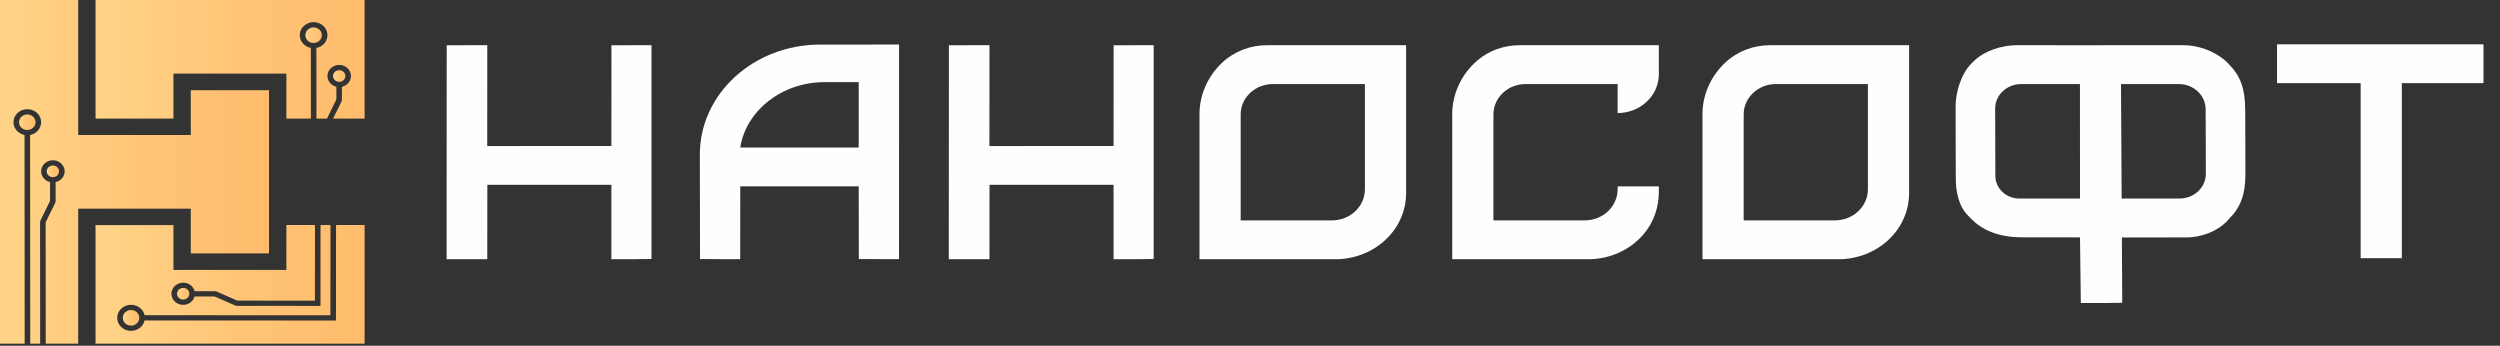 <svg width="282" height="39" viewBox="0 0 282 39" fill="none" xmlns="http://www.w3.org/2000/svg">
<rect x="0" y="0" width="282" height="39" fill="#333333" stroke="none"/>
<path d="M38.127 9.221C37.852 9.172 37.63 8.963 37.576 8.704C37.482 8.241 37.907 7.839 38.399 7.928C38.673 7.978 38.895 8.186 38.948 8.445C39.042 8.908 38.618 9.31 38.126 9.221H38.127Z" fill="url(#paint0_linear_25_7)"/>
<path d="M35.217 4.835C34.831 4.776 34.521 4.482 34.456 4.12C34.35 3.519 34.895 3.004 35.532 3.103C35.918 3.163 36.23 3.456 36.294 3.82C36.399 4.42 35.854 4.935 35.217 4.835Z" fill="url(#paint1_linear_25_7)"/>
<path d="M38.517 11.46C38.553 11.388 38.571 11.31 38.571 11.231L38.569 9.791C39.097 9.673 39.509 9.25 39.578 8.737C39.688 7.919 38.955 7.23 38.089 7.335C37.498 7.406 37.021 7.855 36.946 8.412C36.858 9.067 37.312 9.639 37.941 9.787L37.943 11.101C37.943 11.18 37.925 11.258 37.89 11.329L36.881 13.377H35.696L35.69 5.409C36.332 5.286 36.839 4.779 36.922 4.16C37.051 3.199 36.189 2.389 35.17 2.511C34.475 2.595 33.916 3.124 33.828 3.779C33.722 4.571 34.289 5.259 35.062 5.408L35.07 13.377H32.305V8.315H32.3V8.304H19.565V13.38H10.777V0H41.126L41.127 13.377H37.572L38.517 11.46H38.517Z" fill="url(#paint2_linear_25_7)"/>
<path d="M21.351 33.263C21.299 33.523 21.076 33.732 20.802 33.781C20.31 33.87 19.884 33.468 19.979 33.005C20.032 32.747 20.253 32.538 20.528 32.489C21.019 32.4 21.445 32.8 21.351 33.264V33.263Z" fill="url(#paint3_linear_25_7)"/>
<path d="M15.701 36C15.637 36.364 15.327 36.657 14.941 36.717C14.304 36.817 13.759 36.302 13.864 35.702C13.928 35.338 14.239 35.045 14.625 34.985C15.262 34.885 15.807 35.4 15.701 36H15.701Z" fill="url(#paint4_linear_25_7)"/>
<path d="M41.128 38.769H10.778V25.386H19.565V30.446H32.3L32.306 25.383H35.529L35.523 33.915L26.862 33.91C26.8 33.91 26.739 33.898 26.683 33.873L24.459 32.898C24.383 32.865 24.3 32.848 24.216 32.848L21.956 32.847C21.831 32.349 21.384 31.96 20.838 31.895C19.972 31.791 19.239 32.481 19.349 33.298C19.425 33.854 19.901 34.304 20.493 34.375C21.186 34.459 21.794 34.032 21.951 33.438L24.078 33.439C24.161 33.439 24.244 33.456 24.32 33.49L26.545 34.465C26.601 34.489 26.661 34.502 26.723 34.502L36.151 34.507V34.505L36.157 25.383H37.278L37.271 35.562L16.312 35.556C16.182 34.95 15.645 34.473 14.988 34.394C13.969 34.272 13.107 35.083 13.237 36.044C13.325 36.698 13.887 37.227 14.58 37.309C15.42 37.41 16.151 36.876 16.31 36.148L37.895 36.154V36.153H37.897L37.906 25.383H41.128L41.129 38.769L41.128 38.769Z" fill="url(#paint5_linear_25_7)"/>
<path d="M2.921 14.651C2.536 14.592 2.224 14.299 2.16 13.934C2.055 13.335 2.599 12.82 3.236 12.919C3.622 12.979 3.934 13.272 3.998 13.636C4.103 14.236 3.559 14.751 2.921 14.651Z" fill="url(#paint6_linear_25_7)"/>
<path d="M5.831 19.973C5.556 19.924 5.334 19.716 5.28 19.457C5.186 18.993 5.611 18.592 6.103 18.681C6.377 18.73 6.6 18.938 6.653 19.198C6.747 19.661 6.322 20.062 5.831 19.973Z" fill="url(#paint7_linear_25_7)"/>
<path d="M30.343 10.178V28.581H21.522V23.541H8.821V38.766H5.158L5.149 25.169C5.149 25.111 5.162 25.054 5.188 25L6.222 22.903C6.257 22.831 6.275 22.753 6.275 22.674L6.273 20.544C6.802 20.426 7.214 20.003 7.283 19.489C7.392 18.672 6.659 17.983 5.793 18.088C5.202 18.159 4.725 18.608 4.651 19.165C4.563 19.82 5.017 20.392 5.646 20.54L5.648 22.545C5.648 22.623 5.629 22.701 5.594 22.772L4.561 24.87C4.534 24.923 4.521 24.981 4.521 25.039L4.531 38.767H3.411L3.395 15.226C4.037 15.103 4.544 14.596 4.626 13.976C4.756 13.016 3.894 12.206 2.875 12.328C2.18 12.412 1.621 12.941 1.533 13.596C1.426 14.387 1.994 15.076 2.767 15.225L2.783 38.767H0V0H8.821V15.225H21.522V10.178H30.343Z" fill="url(#paint8_linear_25_7)"/>
<path d="M251.209 7.027L250.881 6.729C249.617 5.698 247.894 5.1 246.298 5.1H239.249L234.948 5.105V5.104L227.801 5.1C225.606 5.056 223.826 5.84 222.836 6.717L222.399 7.141C221.202 8.324 220.59 10.426 220.59 12.061L220.613 20.154C220.613 21.592 220.928 23.314 222.076 24.396L222.404 24.74C223.625 25.937 225.357 26.733 227.909 26.767L234.625 26.776L234.717 34.177C237.28 34.177 237.34 34.192 239.389 34.155L239.348 26.79L246.57 26.779C248.396 26.801 250.115 26.027 251.112 25.049L251.385 24.74C252.691 23.459 253.281 22.025 253.285 19.627L253.262 12.528C253.251 9.706 252.625 8.426 251.209 7.026L251.209 7.027ZM234.617 9.48L234.625 22.396H227.786C226.29 22.396 225.076 21.252 225.076 19.842L225.053 12.252C225.053 10.721 226.37 9.48 227.994 9.48H234.617L234.617 9.48ZM245.859 22.396H239.322L239.249 9.48H245.768C247.441 9.48 248.798 10.759 248.798 12.336L248.821 19.603C248.821 21.145 247.494 22.396 245.858 22.396H245.859Z" fill="#FFFEFD"/>
<path d="M256.85 5V9.377H266.282V29.122H270.925V9.377H280.138V5H256.85Z" fill="#FFFEFD"/>
<path d="M92.508 5.029C85.007 5.031 78.931 10.59 78.942 17.44L78.963 29.225C81.528 29.214 81.545 29.265 83.495 29.227L83.502 21.019H96.864L96.876 29.225C99.442 29.214 99.455 29.241 101.41 29.227L101.414 5.026L92.507 5.029H92.508ZM83.498 16.645C84.149 12.477 88.216 9.268 92.965 9.268H96.863L96.862 16.641L83.498 16.645H83.498Z" fill="#FFFEFD"/>
<path d="M68.97 5.106L68.964 14.962V16.469L54.961 16.474L54.965 5.098C52.403 5.098 53.075 5.106 50.389 5.106L50.378 29.239C52.086 29.239 53.615 29.239 54.964 29.241L54.972 20.846H68.964V29.239C71.53 29.239 71.561 29.241 73.487 29.213L73.488 5.098C70.921 5.098 71.06 5.106 68.97 5.106V5.106Z" fill="#FFFEFD"/>
<path d="M125.616 5.106L125.61 14.962V16.469L111.607 16.474L111.611 5.098C109.049 5.098 109.721 5.106 107.035 5.106L107.024 29.239C108.732 29.239 110.261 29.239 111.61 29.241L111.618 20.846H125.61V29.239C128.176 29.239 128.207 29.241 130.133 29.213L130.134 5.098C127.567 5.098 127.706 5.106 125.616 5.106V5.106Z" fill="#FFFEFD"/>
<path d="M137.858 7.071C136.222 8.614 135.302 10.706 135.302 12.887V29.241H150.642C152.767 29.241 154.806 28.445 156.308 27.028C157.781 25.64 158.608 23.759 158.608 21.796V5.1H142.905C141.012 5.1 139.196 5.809 137.858 7.071H137.858ZM153.961 9.48V21.352C153.961 23.29 152.295 24.861 150.239 24.861H139.949V12.905C139.949 11.014 141.576 9.48 143.583 9.48H153.962L153.961 9.48Z" fill="#FFFEFD"/>
<path d="M194.597 7.071C192.96 8.614 192.041 10.706 192.041 12.887V29.241H207.381C209.506 29.241 211.544 28.445 213.047 27.028C214.519 25.64 215.346 23.759 215.346 21.796V5.1H199.644C197.751 5.1 195.936 5.809 194.597 7.071H194.597ZM210.7 9.48V21.352C210.7 23.29 209.033 24.861 206.977 24.861H196.687V12.906C196.687 11.014 198.314 9.48 200.321 9.48H210.7Z" fill="#FFFEFD"/>
<path d="M166.631 6.833C164.83 8.394 163.812 10.592 163.812 12.887V29.241H179.151C180.213 29.241 181.255 29.042 182.218 28.666C183.43 28.193 184.517 27.44 185.371 26.451C186.536 25.101 187.117 23.385 187.117 21.645V21.022H182.47V21.352C182.47 23.29 180.804 24.861 178.748 24.861H168.458V12.906C168.458 11.014 170.085 9.48 172.092 9.48H182.47V12.75C185.036 12.75 187.117 10.789 187.117 8.37V5.1H171.423C169.653 5.1 167.933 5.704 166.63 6.833H166.631Z" fill="#FFFEFD"/>
<defs>
<linearGradient id="paint0_linear_25_7" x1="37.563" y1="8.574" x2="38.962" y2="8.574" gradientUnits="userSpaceOnUse">
<stop stop-color="#FFD488"/>
<stop offset="0.47" stop-color="#FFC678"/>
<stop offset="1" stop-color="#FFBC6C"/>
</linearGradient>
<linearGradient id="paint1_linear_25_7" x1="34.443" y1="3.969" x2="36.307" y2="3.969" gradientUnits="userSpaceOnUse">
<stop stop-color="#FFD488"/>
<stop offset="0.47" stop-color="#FFC678"/>
<stop offset="1" stop-color="#FFBC6C"/>
</linearGradient>
<linearGradient id="paint2_linear_25_7" x1="10.778" y1="6.69" x2="41.127" y2="6.69" gradientUnits="userSpaceOnUse">
<stop stop-color="#FFD488"/>
<stop offset="0.47" stop-color="#FFC678"/>
<stop offset="1" stop-color="#FFBC6C"/>
</linearGradient>
<linearGradient id="paint3_linear_25_7" x1="19.966" y1="33.135" x2="21.364" y2="33.135" gradientUnits="userSpaceOnUse">
<stop stop-color="#FFD488"/>
<stop offset="0.47" stop-color="#FFC678"/>
<stop offset="1" stop-color="#FFBC6C"/>
</linearGradient>
<linearGradient id="paint4_linear_25_7" x1="13.851" y1="35.851" x2="15.715" y2="35.851" gradientUnits="userSpaceOnUse">
<stop stop-color="#FFD488"/>
<stop offset="0.47" stop-color="#FFC678"/>
<stop offset="1" stop-color="#FFBC6C"/>
</linearGradient>
<linearGradient id="paint5_linear_25_7" x1="10.778" y1="32.076" x2="41.128" y2="32.076" gradientUnits="userSpaceOnUse">
<stop stop-color="#FFD488"/>
<stop offset="0.47" stop-color="#FFC678"/>
<stop offset="1" stop-color="#FFBC6C"/>
</linearGradient>
<linearGradient id="paint6_linear_25_7" x1="2.147" y1="13.786" x2="4.011" y2="13.786" gradientUnits="userSpaceOnUse">
<stop stop-color="#FFD488"/>
<stop offset="0.47" stop-color="#FFC678"/>
<stop offset="1" stop-color="#FFBC6C"/>
</linearGradient>
<linearGradient id="paint7_linear_25_7" x1="5.267" y1="19.327" x2="6.666" y2="19.327" gradientUnits="userSpaceOnUse">
<stop stop-color="#FFD488"/>
<stop offset="0.47" stop-color="#FFC678"/>
<stop offset="1" stop-color="#FFBC6C"/>
</linearGradient>
<linearGradient id="paint8_linear_25_7" x1="0" y1="19.383" x2="30.343" y2="19.383" gradientUnits="userSpaceOnUse">
<stop stop-color="#FFD488"/>
<stop offset="0.47" stop-color="#FFC678"/>
<stop offset="1" stop-color="#FFBC6C"/>
</linearGradient>
</defs>
</svg>
